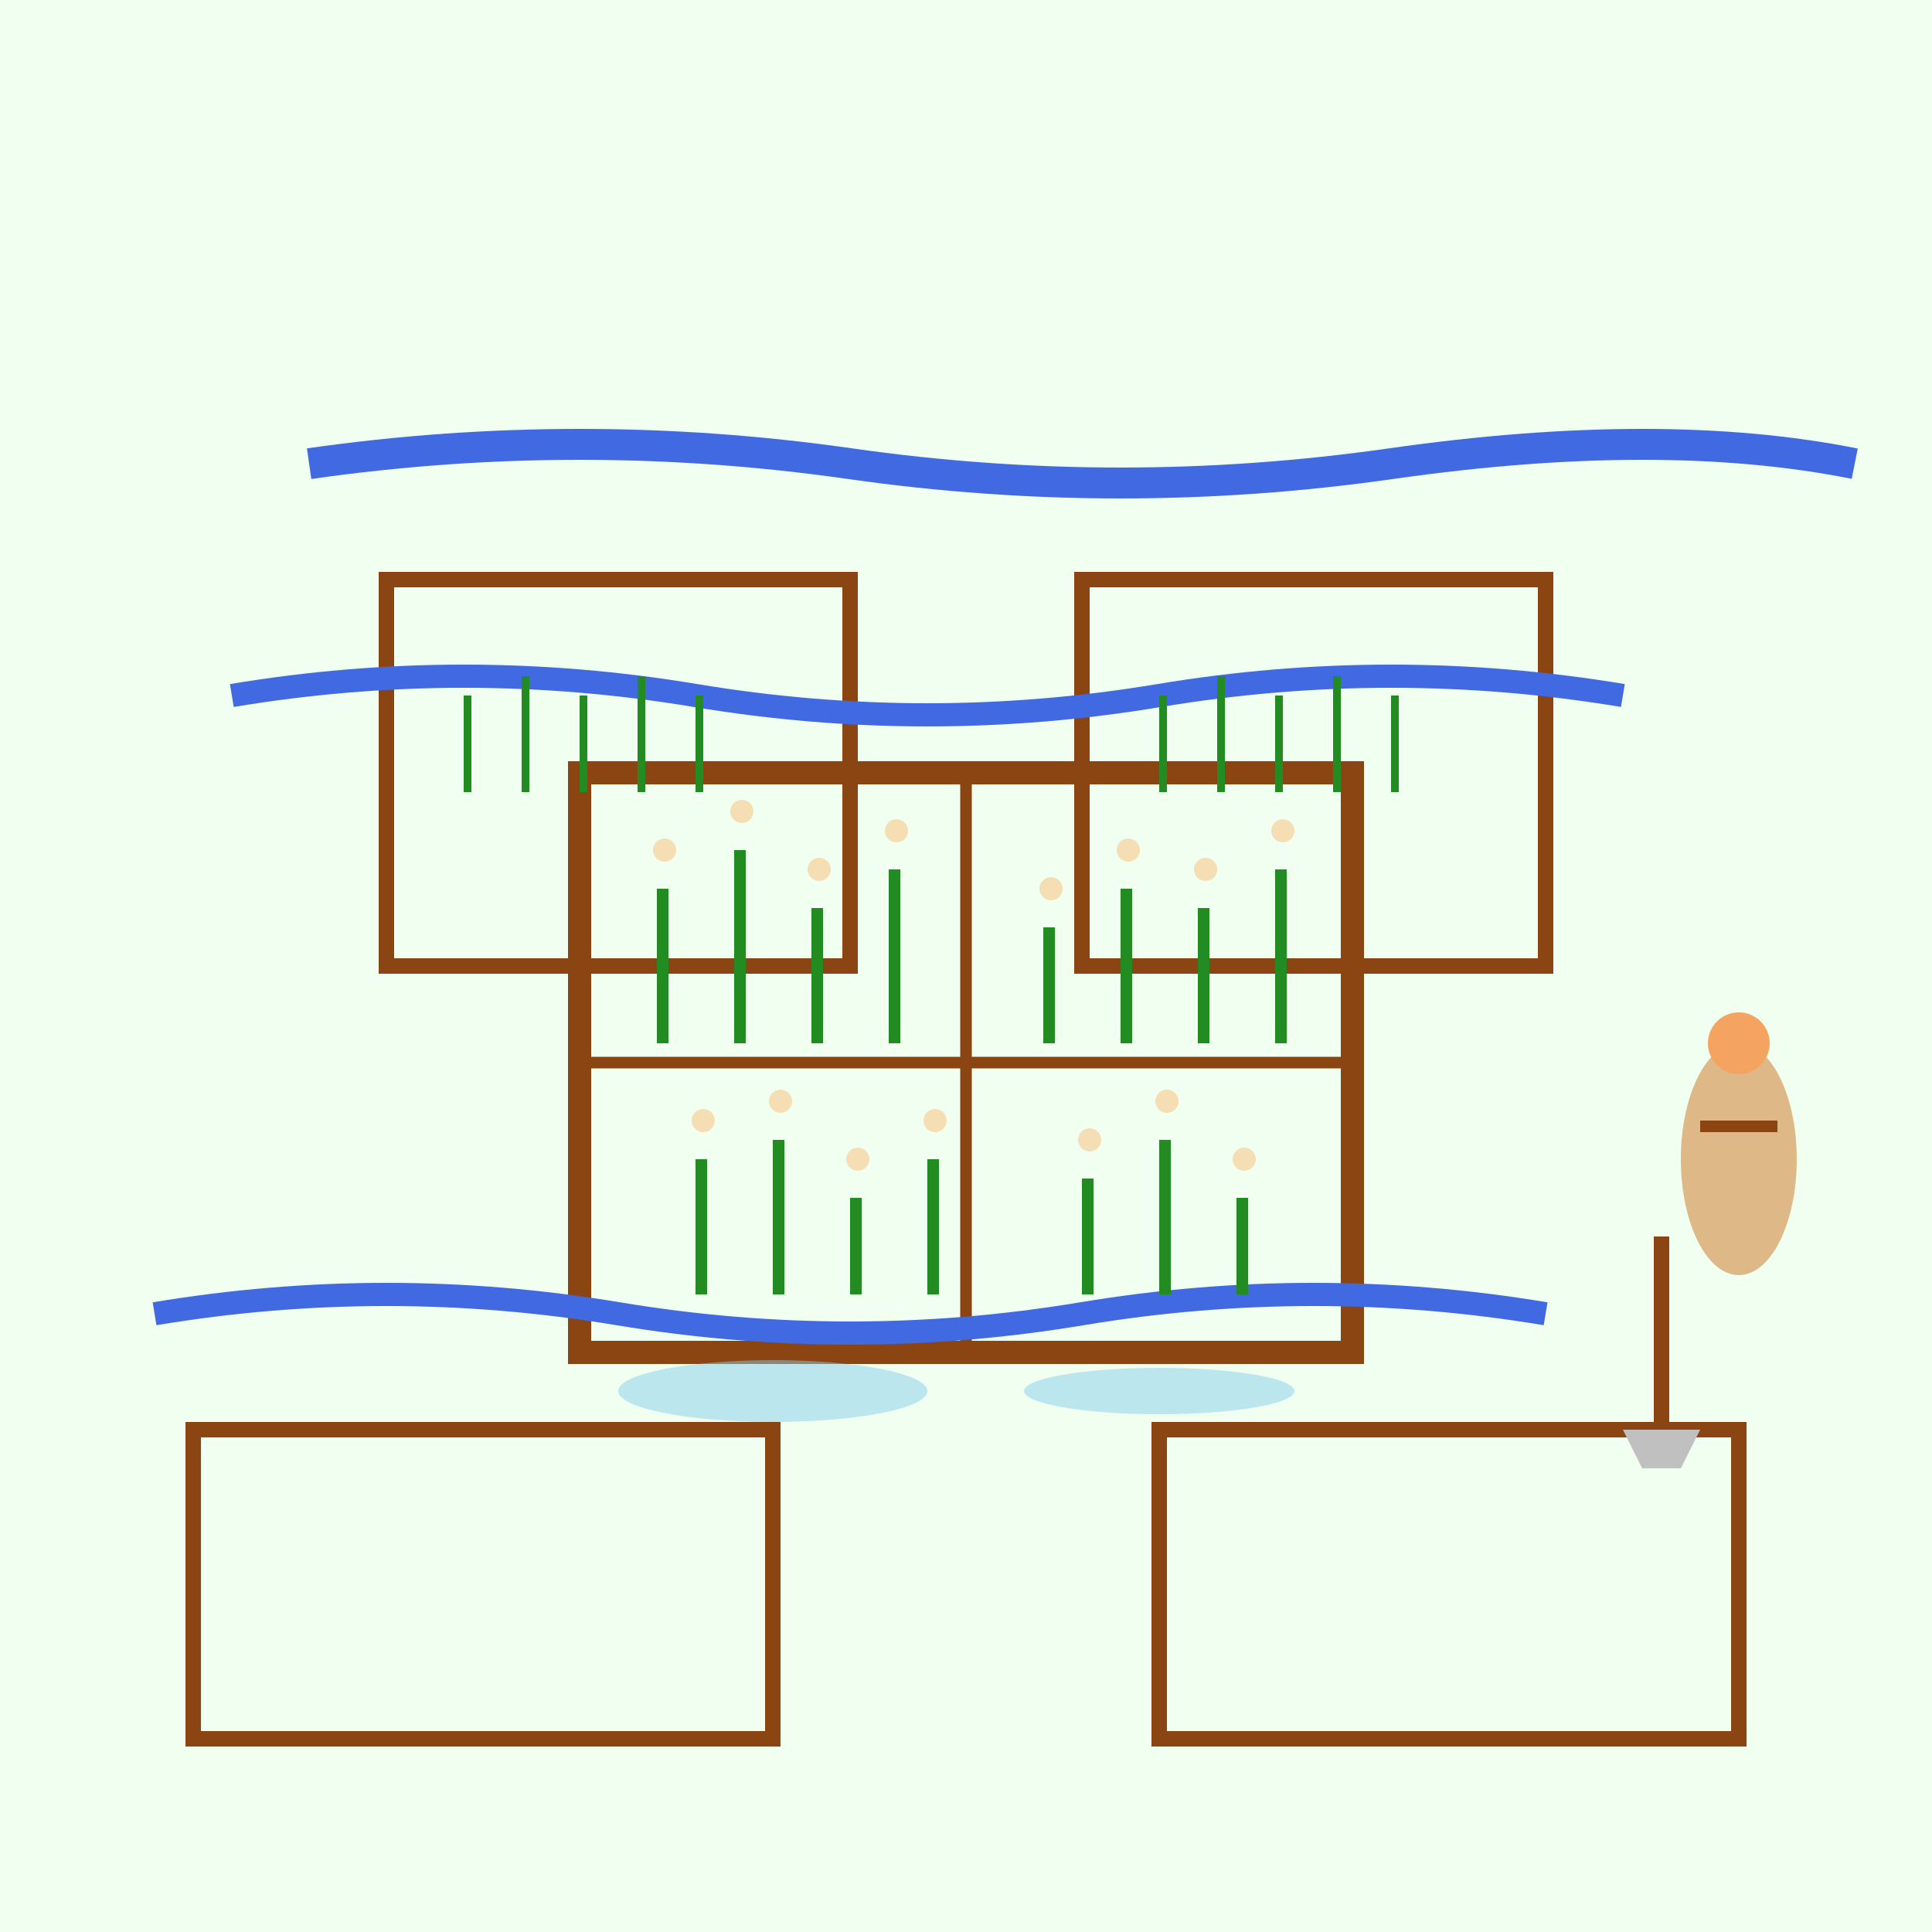 <?xml version="1.0" encoding="UTF-8"?>
<svg viewBox="0 0 500 500" xmlns="http://www.w3.org/2000/svg">
  <!-- Background -->
  <rect width="500" height="500" fill="#F0FFF0"/>
  
  <!-- Rice field boundaries (main) -->
  <rect x="150" y="200" width="200" height="150" fill="none" stroke="#8B4513" stroke-width="6"/>
  <rect x="100" y="150" width="120" height="100" fill="none" stroke="#8B4513" stroke-width="4"/>
  <rect x="280" y="150" width="120" height="100" fill="none" stroke="#8B4513" stroke-width="4"/>
  <rect x="50" y="370" width="150" height="80" fill="none" stroke="#8B4513" stroke-width="4"/>
  <rect x="300" y="370" width="150" height="80" fill="none" stroke="#8B4513" stroke-width="4"/>
  
  <!-- Field divisions -->
  <line x1="250" y1="200" x2="250" y2="350" stroke="#8B4513" stroke-width="3"/>
  <line x1="150" y1="275" x2="350" y2="275" stroke="#8B4513" stroke-width="3"/>
  
  <!-- Water channels -->
  <path d="M 80 120 Q 150 110 220 120 Q 290 130 360 120 Q 430 110 480 120" 
        stroke="#4169E1" stroke-width="8" fill="none"/>
  <path d="M 60 180 Q 120 170 180 180 Q 240 190 300 180 Q 360 170 420 180" 
        stroke="#4169E1" stroke-width="6" fill="none"/>
  <path d="M 40 340 Q 100 330 160 340 Q 220 350 280 340 Q 340 330 400 340" 
        stroke="#4169E1" stroke-width="6" fill="none"/>
  
  <!-- Rice plants -->
  <rect x="170" y="230" width="3" height="40" fill="#228B22"/>
  <rect x="190" y="220" width="3" height="50" fill="#228B22"/>
  <rect x="210" y="235" width="3" height="35" fill="#228B22"/>
  <rect x="230" y="225" width="3" height="45" fill="#228B22"/>
  <rect x="270" y="240" width="3" height="30" fill="#228B22"/>
  <rect x="290" y="230" width="3" height="40" fill="#228B22"/>
  <rect x="310" y="235" width="3" height="35" fill="#228B22"/>
  <rect x="330" y="225" width="3" height="45" fill="#228B22"/>
  
  <rect x="180" y="300" width="3" height="35" fill="#228B22"/>
  <rect x="200" y="295" width="3" height="40" fill="#228B22"/>
  <rect x="220" y="310" width="3" height="25" fill="#228B22"/>
  <rect x="240" y="300" width="3" height="35" fill="#228B22"/>
  <rect x="280" y="305" width="3" height="30" fill="#228B22"/>
  <rect x="300" y="295" width="3" height="40" fill="#228B22"/>
  <rect x="320" y="310" width="3" height="25" fill="#228B22"/>
  
  <!-- Secondary field rice plants -->
  <rect x="120" y="180" width="2" height="25" fill="#228B22"/>
  <rect x="135" y="175" width="2" height="30" fill="#228B22"/>
  <rect x="150" y="180" width="2" height="25" fill="#228B22"/>
  <rect x="165" y="175" width="2" height="30" fill="#228B22"/>
  <rect x="180" y="180" width="2" height="25" fill="#228B22"/>
  
  <rect x="300" y="180" width="2" height="25" fill="#228B22"/>
  <rect x="315" y="175" width="2" height="30" fill="#228B22"/>
  <rect x="330" y="180" width="2" height="25" fill="#228B22"/>
  <rect x="345" y="175" width="2" height="30" fill="#228B22"/>
  <rect x="360" y="180" width="2" height="25" fill="#228B22"/>
  
  <!-- Rice grain heads -->
  <circle cx="172" cy="220" r="3" fill="#F5DEB3"/>
  <circle cx="192" cy="210" r="3" fill="#F5DEB3"/>
  <circle cx="212" cy="225" r="3" fill="#F5DEB3"/>
  <circle cx="232" cy="215" r="3" fill="#F5DEB3"/>
  <circle cx="272" cy="230" r="3" fill="#F5DEB3"/>
  <circle cx="292" cy="220" r="3" fill="#F5DEB3"/>
  <circle cx="312" cy="225" r="3" fill="#F5DEB3"/>
  <circle cx="332" cy="215" r="3" fill="#F5DEB3"/>
  
  <circle cx="182" cy="290" r="3" fill="#F5DEB3"/>
  <circle cx="202" cy="285" r="3" fill="#F5DEB3"/>
  <circle cx="222" cy="300" r="3" fill="#F5DEB3"/>
  <circle cx="242" cy="290" r="3" fill="#F5DEB3"/>
  <circle cx="282" cy="295" r="3" fill="#F5DEB3"/>
  <circle cx="302" cy="285" r="3" fill="#F5DEB3"/>
  <circle cx="322" cy="300" r="3" fill="#F5DEB3"/>
  
  <!-- Water reflection -->
  <ellipse cx="200" cy="360" rx="40" ry="8" fill="#87CEEB" opacity="0.5"/>
  <ellipse cx="300" cy="360" rx="35" ry="6" fill="#87CEEB" opacity="0.5"/>
  
  <!-- Farmer figure -->
  <ellipse cx="450" cy="300" rx="15" ry="30" fill="#DEB887"/>
  <circle cx="450" cy="270" r="8" fill="#F4A460"/>
  <rect x="440" y="290" width="20" height="3" fill="#8B4513"/> <!-- Hat -->
  
  <!-- Traditional farming tool -->
  <line x1="430" y1="320" x2="430" y2="380" stroke="#8B4513" stroke-width="4"/>
  <path d="M 420 370 L 440 370 L 435 380 L 425 380 Z" fill="#C0C0C0"/>
</svg>